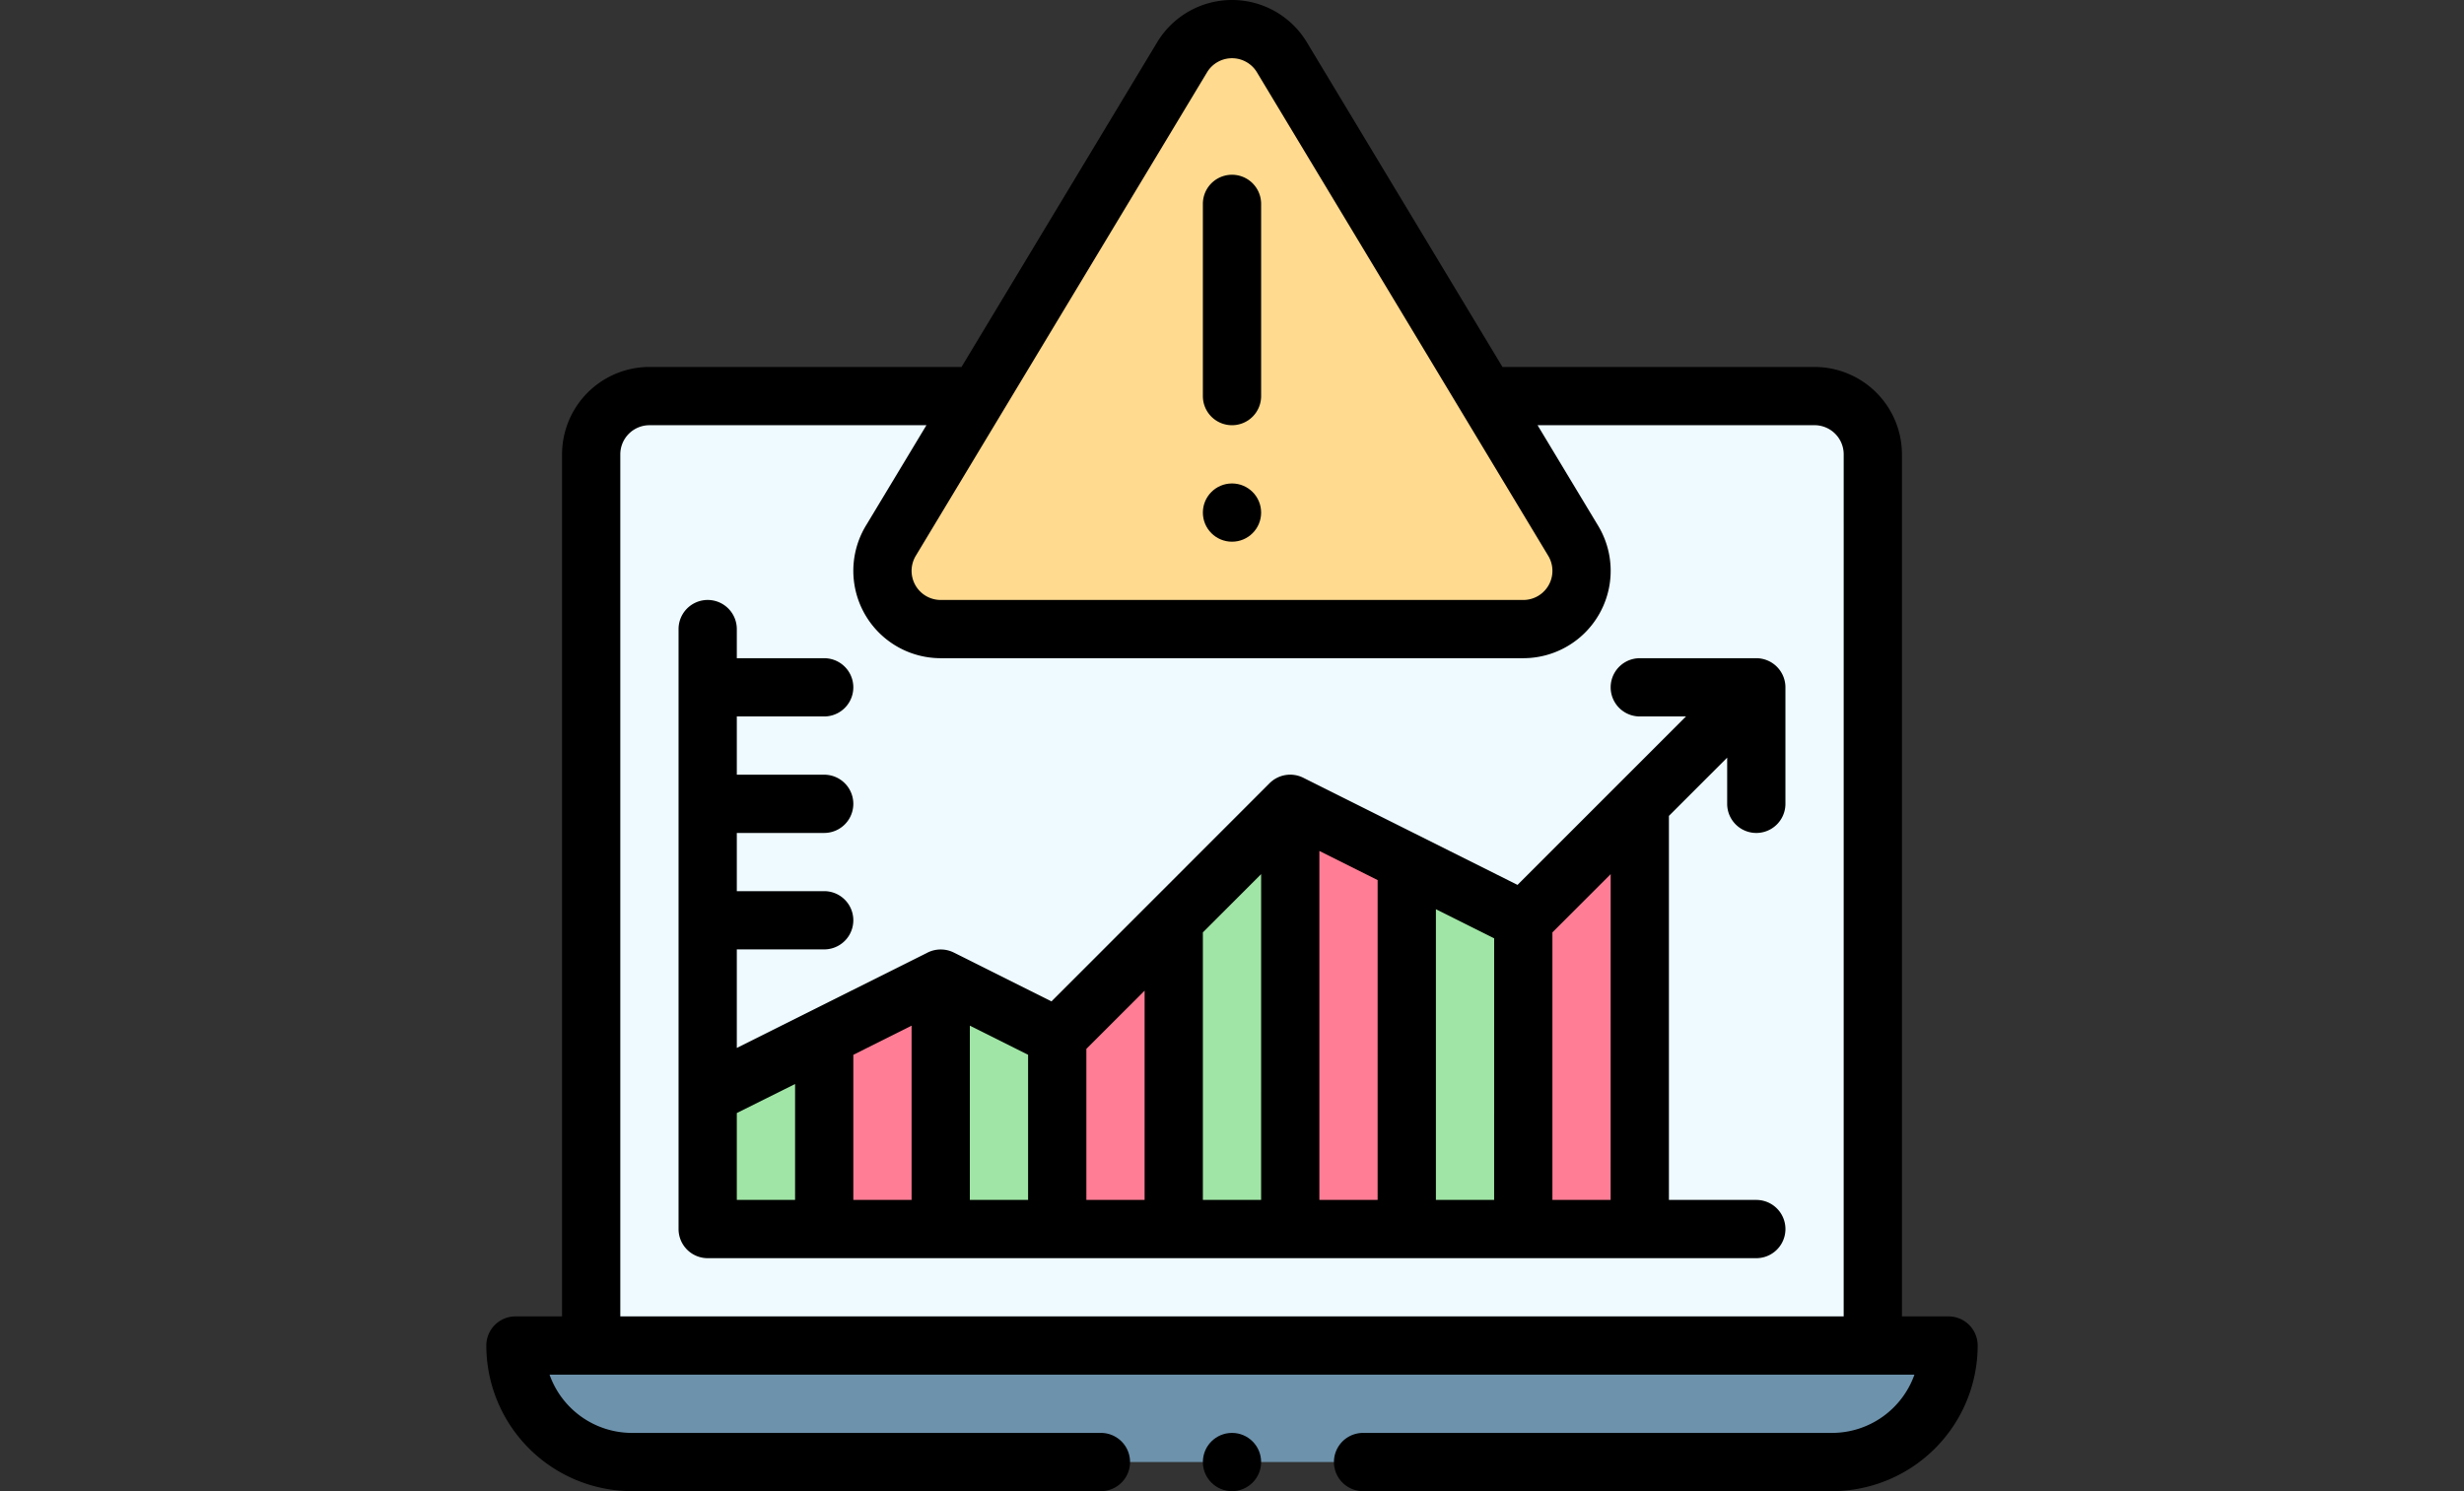 <svg xmlns="http://www.w3.org/2000/svg" xmlns:xlink="http://www.w3.org/1999/xlink" width="190" height="115" viewBox="0 0 190 115">
  <rect x="0" y="0" width="190" height="115" fill="#333333" stroke="none"/>
  <defs>
    <clipPath id="clip-path">
      <rect id="Rectángulo_34137" data-name="Rectángulo 34137" width="190" height="115" transform="translate(1020 9470)" fill="#2ff980"/>
    </clipPath>
  </defs>
  <g id="Enmascarar_grupo_117" data-name="Enmascarar grupo 117" transform="translate(-1020 -9470)" clip-path="url(#clip-path)">
    <g id="riesgo" transform="translate(1057.5 9470)">
      <g id="Grupo_83158" data-name="Grupo 83158">
        <path id="Trazado_121188" data-name="Trazado 121188" d="M102.422,30.547H12.578a4.491,4.491,0,0,0-4.492,4.492v68.73h98.828V35.039A4.491,4.491,0,0,0,102.422,30.547Z" fill="#eefaff"/>
        <path id="Trazado_121189" data-name="Trazado 121189" d="M112.754,103.77a8.985,8.985,0,0,1-8.984,8.984H11.23a8.985,8.985,0,0,1-8.984-8.984Z" fill="#6d92ac"/>
        <path id="Trazado_121190" data-name="Trazado 121190" d="M88.945,61.992V94.785H79.961V70.977Z" fill="#ff7d95"/>
        <path id="Trazado_121191" data-name="Trazado 121191" d="M83.773,41.645a4.493,4.493,0,0,1-3.812,6.871H35.039a4.493,4.493,0,0,1-3.812-6.871L53.688,4.36a4.494,4.494,0,0,1,7.623,0Z" fill="#ffda8f"/>
        <path id="Trazado_121192" data-name="Trazado 121192" d="M79.961,70.977V94.785H70.977v-28.3Z" fill="#a0e5a5"/>
        <path id="Trazado_121193" data-name="Trazado 121193" d="M70.977,66.484v28.3H61.992V61.992Z" fill="#ff7d95"/>
        <path id="Trazado_121194" data-name="Trazado 121194" d="M61.992,61.992V94.785H53.008V70.977Z" fill="#a0e5a5"/>
        <path id="Trazado_121195" data-name="Trazado 121195" d="M53.008,70.977V94.785H44.023V79.961Z" fill="#ff7d95"/>
        <path id="Trazado_121196" data-name="Trazado 121196" d="M44.023,79.961V94.785H35.039V75.469Z" fill="#a0e5a5"/>
        <path id="Trazado_121197" data-name="Trazado 121197" d="M35.039,75.469V94.785H26.055V79.961Z" fill="#ff7d95"/>
        <path id="Trazado_121198" data-name="Trazado 121198" d="M26.055,79.961V94.785H17.07V84.453Z" fill="#a0e5a5"/>
      </g>
      <g id="Grupo_83159" data-name="Grupo 83159">
        <circle id="Elipse_5340" data-name="Elipse 5340" cx="2.246" cy="2.246" r="2.246" transform="translate(55.254 37.285)"/>
        <path id="Trazado_121199" data-name="Trazado 121199" d="M57.5,32.793a2.246,2.246,0,0,0,2.246-2.246V15.723a2.246,2.246,0,0,0-4.492,0V30.547A2.246,2.246,0,0,0,57.5,32.793Z"/>
        <path id="Trazado_121200" data-name="Trazado 121200" d="M97.93,50.762H88.945a2.246,2.246,0,0,0,0,4.492h3.562l-12.99,12.99L63,59.983A2.255,2.255,0,0,0,60.4,60.4L43.58,77.228,36.044,73.46a2.266,2.266,0,0,0-2.009,0L19.316,80.819v-7.6h6.738a2.246,2.246,0,0,0,0-4.492H19.316V64.238h6.738a2.246,2.246,0,0,0,0-4.492H19.316V55.254h6.738a2.246,2.246,0,0,0,0-4.492H19.316V48.516a2.246,2.246,0,0,0-4.492,0v46.27a2.246,2.246,0,0,0,2.246,2.246H97.93a2.246,2.246,0,0,0,0-4.492H91.191V62.923l4.492-4.492v3.562a2.246,2.246,0,0,0,4.492,0V53.008s0-.007,0-.01a2.25,2.25,0,0,0-2.246-2.236ZM23.809,92.539H19.316v-6.7L23.809,83.6Zm8.984,0H28.3V81.349L32.793,79.1Zm8.984,0H37.285V79.1l4.492,2.246Zm8.984,0H46.27V80.891L50.762,76.4Zm8.984,0H55.254V71.907l4.492-4.492Zm8.984,0H64.238V65.626l4.492,2.246Zm8.984,0H73.223V70.119l4.492,2.246Zm8.984,0H82.207V71.907L86.7,67.415Z"/>
        <circle id="Elipse_5341" data-name="Elipse 5341" cx="2.246" cy="2.246" r="2.246" transform="translate(55.254 110.508)"/>
        <path id="Trazado_121201" data-name="Trazado 121201" d="M112.754,101.523H109.16V35.039a6.746,6.746,0,0,0-6.738-6.738H78.356L63.217,3.169a6.74,6.74,0,0,0-11.433,0L36.643,28.3H12.578A6.746,6.746,0,0,0,5.84,35.039v66.484H2.246A2.246,2.246,0,0,0,0,103.77,11.243,11.243,0,0,0,11.23,115H47.393a2.246,2.246,0,0,0,0-4.492H11.23a6.749,6.749,0,0,1-6.354-4.494H110.123a6.749,6.749,0,0,1-6.353,4.494H67.607a2.246,2.246,0,0,0,0,4.492H103.77A11.243,11.243,0,0,0,115,103.77,2.246,2.246,0,0,0,112.754,101.523ZM55.6,5.537a2.248,2.248,0,0,1,3.8,0c1.119,1.864,22.463,37.288,22.469,37.3a2.247,2.247,0,0,1-1.907,3.434H35.039a2.247,2.247,0,0,1-1.907-3.434Zm49.067,95.986H10.332V35.039a2.249,2.249,0,0,1,2.246-2.246H33.937l-4.625,7.678a6.739,6.739,0,0,0,5.727,10.29H79.961a6.739,6.739,0,0,0,5.727-10.29l-4.626-7.679h21.36a2.249,2.249,0,0,1,2.246,2.246Z"/>
      </g>
    </g>
  </g>
</svg>
